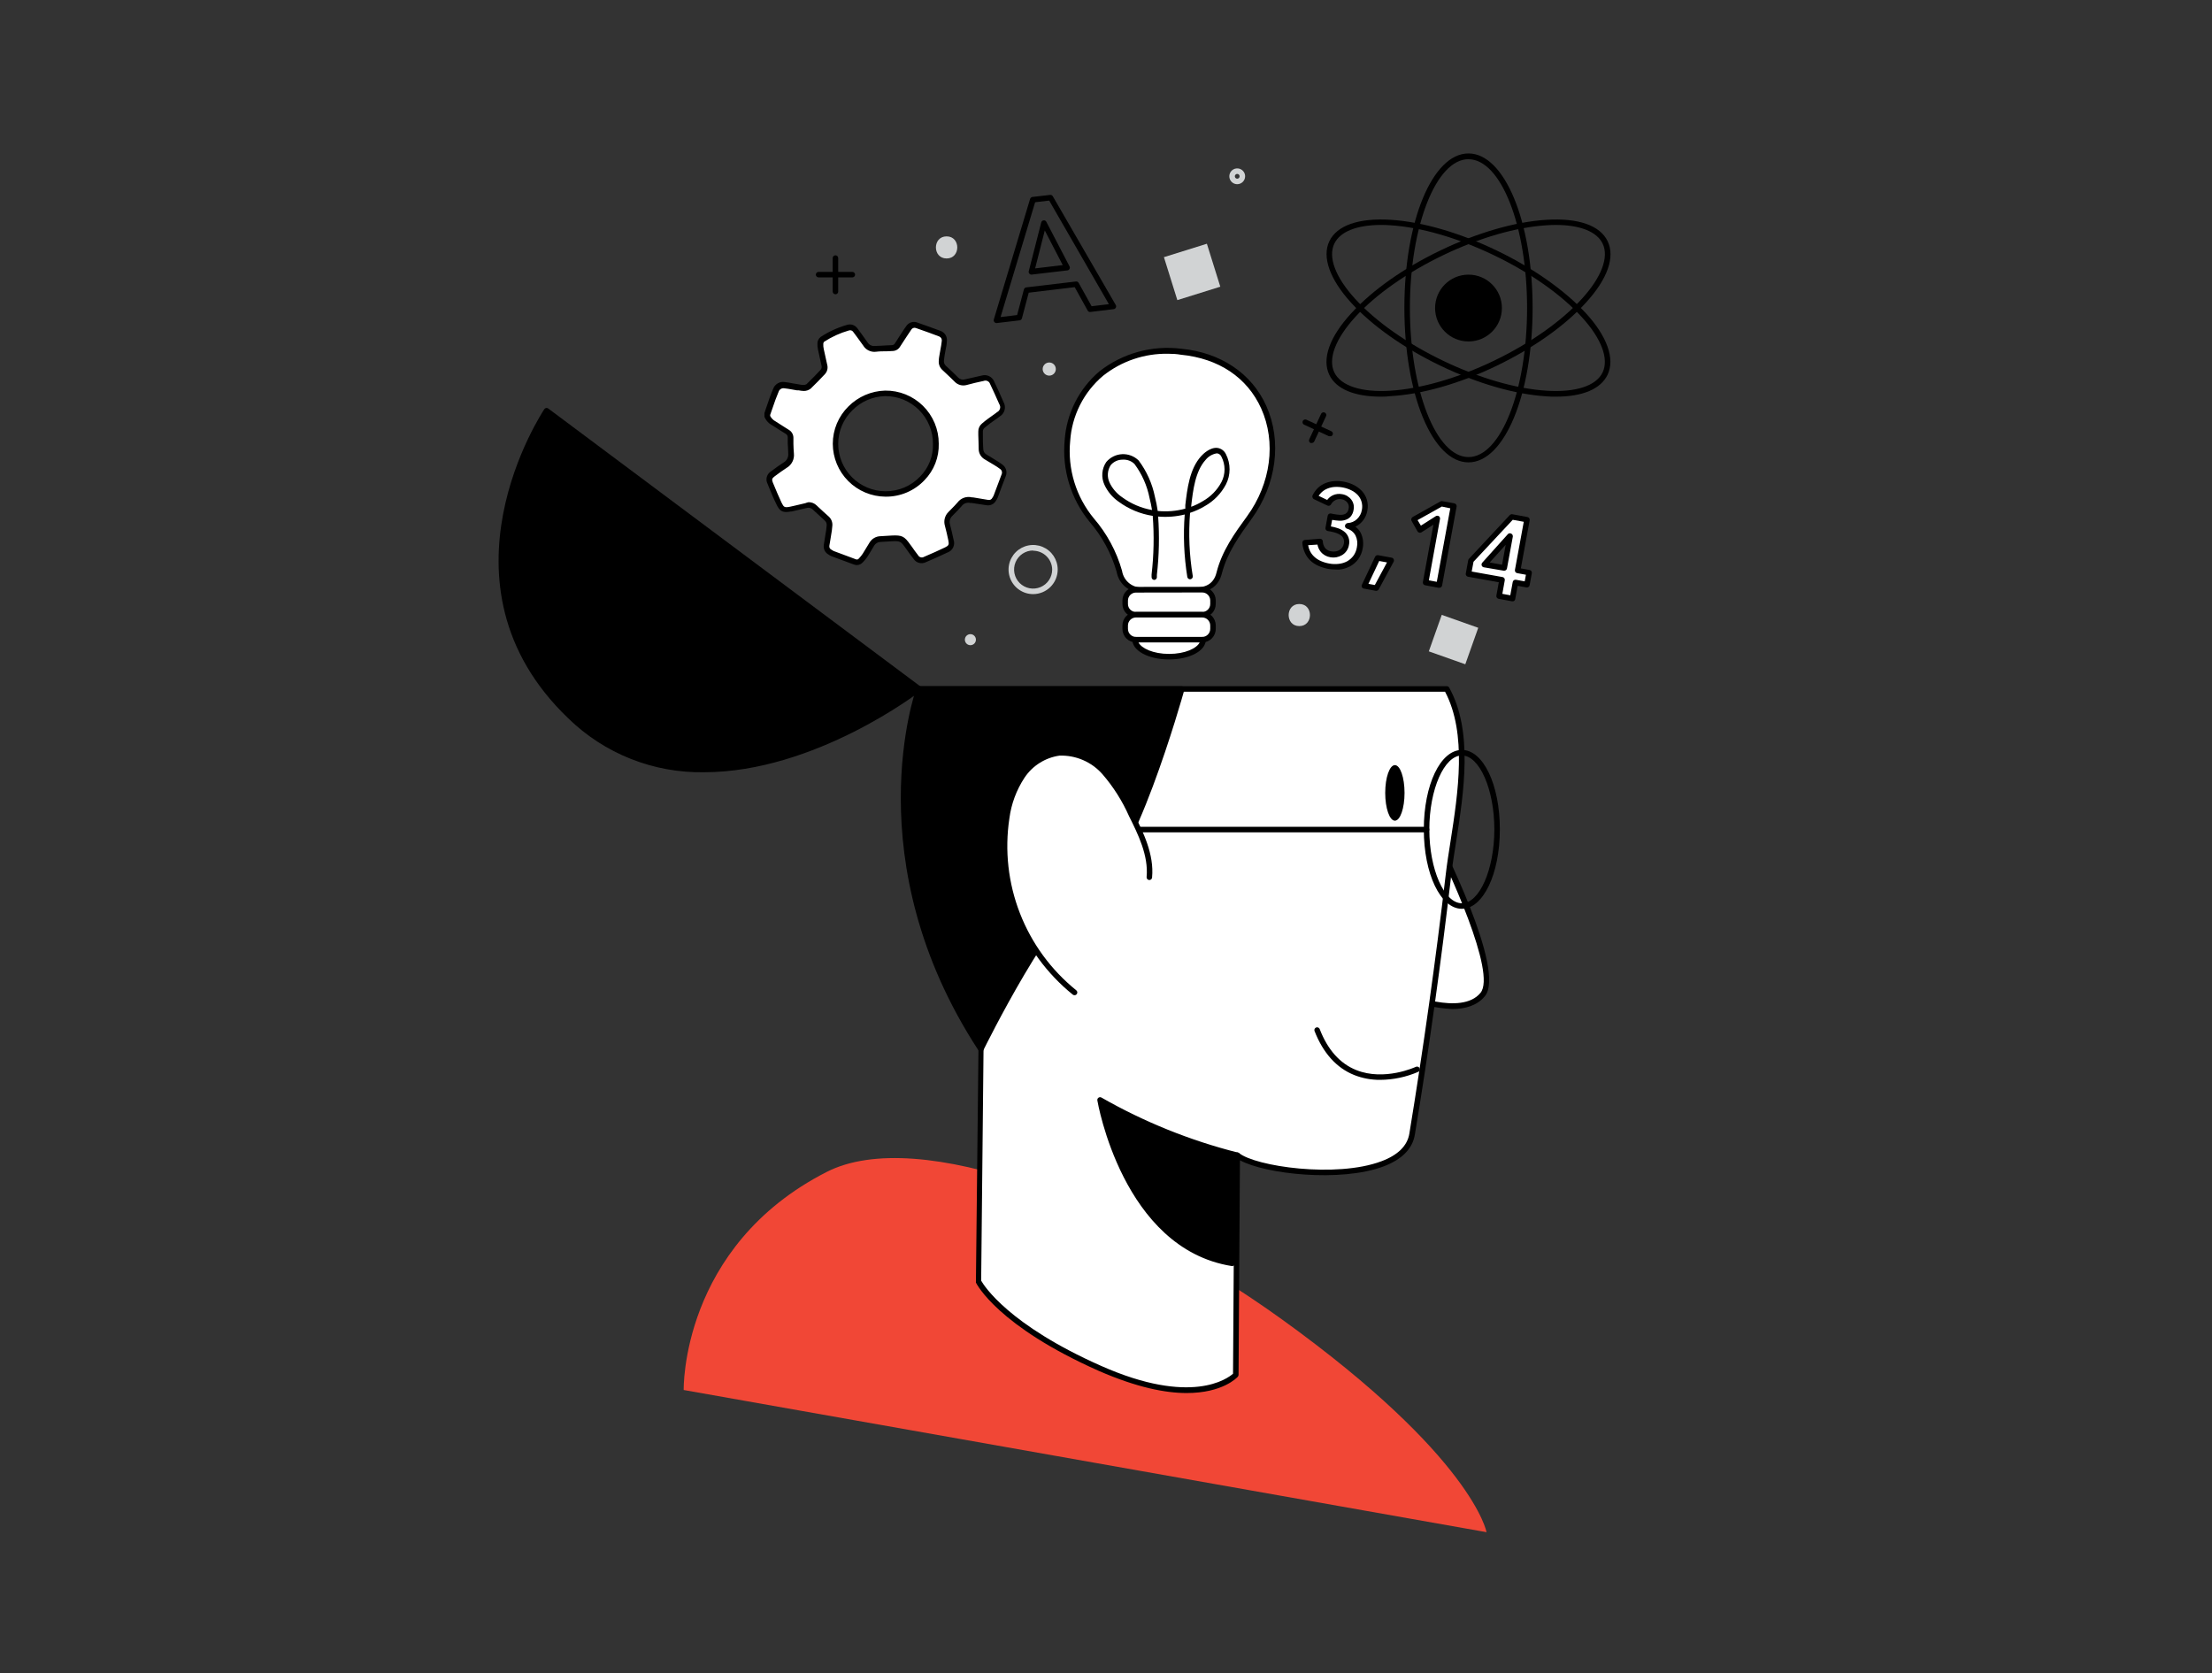 <svg width="230" height="174" viewBox="0 0 230 174" fill="none" xmlns="http://www.w3.org/2000/svg">
<rect x="0" y="0" width="230" height="174" fill="#333333" stroke="none"/>
<path d="M85.966 121.863C70.75 129.614 71.089 144.543 71.089 144.543L154.569 159.328C154.569 159.328 153.168 151.531 133.324 137.222C116.375 125.021 95.503 117.011 85.966 121.863Z" fill="#F14736"/>
<path d="M148.85 86.247C148.85 86.247 156.343 100.814 154.178 103.426C152.014 106.039 146.042 103.495 146.042 103.495" fill="white"/>
<path d="M151.009 104.925C149.255 104.842 147.53 104.454 145.91 103.776C145.843 103.745 145.791 103.689 145.764 103.619C145.738 103.55 145.739 103.473 145.768 103.405C145.797 103.336 145.851 103.282 145.92 103.253C145.988 103.224 146.065 103.222 146.134 103.248C146.197 103.248 151.933 105.677 153.937 103.248C155.62 101.221 150.636 90.387 148.574 86.385C148.555 86.349 148.543 86.31 148.54 86.27C148.536 86.23 148.541 86.189 148.554 86.151C148.567 86.112 148.588 86.077 148.615 86.047C148.642 86.017 148.675 85.993 148.712 85.977C148.78 85.943 148.859 85.937 148.931 85.961C149.003 85.984 149.063 86.036 149.097 86.103C149.872 87.608 156.619 100.917 154.391 103.598C153.593 104.575 152.335 104.925 151.009 104.925Z" fill="black"/>
<path d="M95.549 71.651C93.051 85.041 101.997 109.093 101.997 109.093L101.733 133.243C101.733 133.243 103.857 137.636 114.365 142.298C124.872 146.96 128.472 142.97 128.472 142.97L128.628 120.123C131.056 122.116 145.853 123.614 146.806 117.93C148.276 108.973 149.539 99.977 150.596 90.944C151.256 85.299 153.466 77.112 150.412 71.628L95.549 71.651Z" fill="white"/>
<path d="M123.385 144.859C121.18 144.859 118.218 144.285 114.267 142.562C103.766 137.906 101.566 133.553 101.475 133.375C101.466 133.334 101.466 133.291 101.475 133.249L101.739 109.134C101.521 108.559 99.402 102.697 97.587 95.451C95.825 88.411 93.999 78.553 95.291 71.588C95.303 71.522 95.338 71.462 95.389 71.419C95.44 71.376 95.505 71.353 95.572 71.353H150.435C150.486 71.352 150.536 71.366 150.579 71.392C150.623 71.419 150.658 71.457 150.682 71.502C153.197 76.021 152.203 82.411 151.405 87.516C151.21 88.75 151.026 89.916 150.9 90.99C149.849 99.964 148.603 109.036 147.116 117.976C146.875 119.452 145.778 120.571 143.855 121.295C139.416 122.965 131.55 122.098 128.926 120.652L128.783 142.97C128.778 143.039 128.752 143.106 128.708 143.159C128.616 143.268 127.112 144.859 123.385 144.859ZM102.02 133.174C102.313 133.691 104.857 137.768 114.503 142.04C123.879 146.197 127.651 143.343 128.208 142.849L128.358 120.123C128.357 120.069 128.372 120.015 128.402 119.969C128.431 119.923 128.474 119.887 128.524 119.865C128.573 119.842 128.627 119.833 128.681 119.839C128.735 119.845 128.786 119.866 128.828 119.899C130.517 121.289 138.94 122.529 143.642 120.755C145.365 120.112 146.335 119.141 146.542 117.884C148.006 108.967 149.275 99.901 150.326 90.932C150.452 89.847 150.636 88.675 150.831 87.435C151.606 82.463 152.554 76.279 150.257 71.933H95.79C93.493 85.139 102.175 108.749 102.267 108.99C102.273 109.024 102.273 109.059 102.267 109.093L102.02 133.174Z" fill="black"/>
<path d="M148.333 86.551H107.423C107.347 86.551 107.274 86.521 107.22 86.467C107.166 86.413 107.136 86.34 107.136 86.264C107.136 86.188 107.166 86.115 107.22 86.061C107.274 86.007 107.347 85.977 107.423 85.977H148.333C148.409 85.977 148.482 86.007 148.536 86.061C148.59 86.115 148.62 86.188 148.62 86.264C148.62 86.302 148.613 86.339 148.599 86.374C148.584 86.409 148.563 86.44 148.536 86.467C148.51 86.494 148.478 86.515 148.443 86.529C148.408 86.544 148.371 86.551 148.333 86.551Z" fill="black"/>
<path d="M145.038 85.34C145.593 85.34 146.042 84.046 146.042 82.451C146.042 80.856 145.593 79.563 145.038 79.563C144.483 79.563 144.033 80.856 144.033 82.451C144.033 84.046 144.483 85.34 145.038 85.34Z" fill="black"/>
<path d="M147.346 111.178C147.346 111.178 139.881 114.72 136.947 107.078L147.346 111.178Z" fill="white"/>
<path d="M143.51 112.292C142.587 112.3 141.671 112.13 140.812 111.792C138.963 111.051 137.568 109.495 136.678 107.199C136.656 107.129 136.662 107.055 136.694 106.989C136.726 106.924 136.781 106.874 136.849 106.847C136.916 106.821 136.991 106.822 137.058 106.848C137.126 106.875 137.18 106.926 137.212 106.992C138.044 109.157 139.325 110.598 141.024 111.275C143.958 112.452 147.191 110.954 147.219 110.936C147.289 110.905 147.368 110.901 147.44 110.927C147.512 110.953 147.571 111.006 147.604 111.074C147.621 111.109 147.63 111.146 147.632 111.184C147.634 111.222 147.628 111.26 147.616 111.295C147.603 111.331 147.583 111.364 147.557 111.392C147.532 111.42 147.501 111.443 147.466 111.459C146.217 112 144.872 112.283 143.51 112.292Z" fill="black"/>
<path d="M128.645 120.123C123.651 118.869 118.852 116.937 114.382 114.382C114.382 114.382 116.851 129.569 128.116 131.372L128.645 120.123Z" fill="black"/>
<path d="M128.117 131.653H128.071C116.736 129.844 114.124 114.577 114.101 114.428C114.092 114.374 114.099 114.318 114.12 114.268C114.142 114.218 114.177 114.174 114.223 114.144C114.268 114.113 114.321 114.096 114.376 114.094C114.43 114.093 114.485 114.107 114.531 114.135C118.976 116.674 123.745 118.598 128.708 119.853C128.774 119.868 128.832 119.906 128.873 119.959C128.914 120.013 128.935 120.079 128.932 120.146L128.404 131.389C128.401 131.429 128.391 131.469 128.373 131.505C128.356 131.542 128.331 131.574 128.3 131.601C128.246 131.638 128.182 131.656 128.117 131.653ZM114.79 114.944C115.398 117.752 118.453 129.299 127.847 131.021L128.346 120.342C123.618 119.122 119.063 117.309 114.79 114.944Z" fill="black"/>
<path d="M95.549 71.651L56.844 42.736C56.844 42.736 44.665 60.495 59.29 74.493C73.914 88.492 95.549 71.651 95.549 71.651Z" fill="black"/>
<path d="M73.196 80.304C70.591 80.347 68.004 79.874 65.582 78.912C63.161 77.951 60.954 76.519 59.089 74.7C44.465 60.696 56.476 42.753 56.597 42.546C56.642 42.483 56.71 42.439 56.786 42.425C56.824 42.418 56.864 42.419 56.901 42.428C56.939 42.437 56.974 42.453 57.005 42.477L95.722 71.393C95.756 71.42 95.784 71.454 95.803 71.493C95.823 71.533 95.832 71.576 95.832 71.62C95.832 71.663 95.823 71.707 95.803 71.746C95.784 71.785 95.756 71.82 95.722 71.846C95.572 71.996 84.714 80.304 73.196 80.304ZM56.907 43.149C55.529 45.354 46.147 61.523 59.485 74.287C72.823 87.051 92.403 73.598 95.084 71.651L56.907 43.149Z" fill="black"/>
<path d="M101.997 109.093C101.997 109.093 109.513 93.74 113.555 92.184C117.598 90.628 122.874 71.651 122.874 71.651H95.549C95.549 71.651 89.038 89.296 101.997 109.093Z" fill="black"/>
<path d="M101.997 109.38C101.95 109.381 101.903 109.37 101.861 109.348C101.819 109.326 101.783 109.293 101.756 109.254C88.871 89.56 95.216 71.731 95.285 71.553C95.304 71.499 95.34 71.451 95.387 71.417C95.434 71.383 95.491 71.364 95.549 71.364H122.874C122.919 71.363 122.963 71.373 123.003 71.393C123.043 71.413 123.078 71.443 123.104 71.479C123.132 71.513 123.151 71.553 123.159 71.596C123.167 71.64 123.164 71.684 123.15 71.726C122.932 72.507 117.776 90.863 113.647 92.448C109.754 93.947 102.319 109.07 102.244 109.22C102.222 109.265 102.188 109.304 102.145 109.333C102.103 109.361 102.054 109.377 102.003 109.38H101.997ZM95.756 71.938C95.124 73.873 90.295 90.312 101.963 108.513C103.266 105.907 109.697 93.355 113.446 91.914C117.006 90.542 121.743 74.568 122.501 71.938H95.756Z" fill="black"/>
<path d="M119.51 91.225C119.722 88.963 118.677 86.792 117.655 84.76C116.947 83.142 115.996 81.641 114.836 80.31C113.613 79.035 111.89 78.122 110.133 78.294C109.359 78.402 108.616 78.672 107.954 79.088C107.292 79.504 106.725 80.055 106.292 80.706C105.434 82.017 104.88 83.505 104.673 85.058C104.153 88.436 104.532 91.891 105.771 95.076C107.009 98.26 109.065 101.063 111.73 103.202" fill="white"/>
<path d="M111.729 103.489C111.665 103.491 111.603 103.47 111.551 103.432C108.854 101.254 106.774 98.407 105.518 95.176C104.262 91.944 103.873 88.44 104.391 85.012C104.602 83.415 105.171 81.885 106.057 80.539C106.516 79.856 107.115 79.277 107.813 78.841C108.512 78.404 109.294 78.12 110.11 78.007C111.038 77.963 111.963 78.129 112.817 78.493C113.671 78.857 114.432 79.409 115.042 80.109C116.224 81.463 117.192 82.988 117.913 84.633C118.855 86.505 120.021 88.836 119.791 91.254C119.788 91.291 119.778 91.328 119.76 91.361C119.743 91.395 119.719 91.424 119.691 91.448C119.662 91.472 119.628 91.49 119.592 91.501C119.556 91.512 119.518 91.516 119.481 91.512C119.406 91.505 119.336 91.468 119.288 91.41C119.24 91.352 119.216 91.277 119.223 91.202C119.435 88.945 118.304 86.695 117.402 84.886C116.7 83.296 115.766 81.82 114.629 80.505C114.073 79.873 113.384 79.373 112.612 79.039C111.84 78.706 111.003 78.547 110.162 78.576C109.429 78.681 108.726 78.94 108.099 79.336C107.473 79.731 106.937 80.255 106.527 80.872C105.689 82.145 105.151 83.593 104.954 85.104C104.452 88.431 104.83 91.832 106.05 94.967C107.27 98.103 109.289 100.865 111.907 102.978C111.937 103.001 111.962 103.03 111.981 103.063C112 103.096 112.011 103.132 112.016 103.17C112.02 103.207 112.017 103.245 112.006 103.281C111.995 103.317 111.977 103.351 111.953 103.38C111.928 103.415 111.894 103.443 111.855 103.462C111.816 103.481 111.773 103.49 111.729 103.489Z" fill="black"/>
<path d="M152.002 94.504C149.786 94.504 148.046 90.875 148.046 86.247C148.046 81.619 149.769 77.984 152.002 77.984C154.236 77.984 155.953 81.613 155.953 86.247C155.953 90.88 154.213 94.504 152.002 94.504ZM152.002 78.559C150.171 78.559 148.62 82.078 148.62 86.247C148.62 90.415 150.171 93.929 152.002 93.929C153.834 93.929 155.379 90.41 155.379 86.247C155.379 82.084 153.828 78.559 152.002 78.559Z" fill="black"/>
<path d="M79.748 43.057C79.937 42.483 80.121 41.955 80.322 41.403C80.425 41.116 80.54 40.829 80.655 40.554C80.721 40.381 80.844 40.236 81.004 40.143C81.164 40.05 81.351 40.015 81.533 40.042C81.981 40.089 82.423 40.186 82.871 40.255C83.108 40.307 83.347 40.34 83.589 40.353C83.769 40.356 83.945 40.299 84.088 40.192C84.6 39.704 85.088 39.193 85.576 38.676C85.656 38.58 85.712 38.465 85.738 38.342C85.764 38.218 85.76 38.091 85.725 37.97C85.61 37.43 85.478 36.896 85.369 36.356C85.319 36.146 85.299 35.929 85.311 35.713C85.316 35.635 85.337 35.558 85.373 35.488C85.408 35.418 85.458 35.356 85.518 35.306C86.344 34.768 87.246 34.357 88.194 34.088C88.333 34.042 88.483 34.044 88.621 34.094C88.758 34.144 88.875 34.239 88.952 34.364C89.296 34.829 89.652 35.288 89.98 35.765C90.086 35.946 90.242 36.093 90.429 36.188C90.617 36.282 90.827 36.321 91.036 36.299C91.61 36.253 92.219 36.242 92.81 36.213C92.919 36.207 93.024 36.174 93.117 36.118C93.21 36.062 93.288 35.984 93.344 35.891C93.557 35.581 93.752 35.26 93.959 34.944C94.165 34.628 94.315 34.404 94.498 34.14C94.582 34.005 94.709 33.904 94.859 33.852C95.008 33.801 95.171 33.803 95.32 33.859C96.135 34.14 96.956 34.433 97.766 34.743C97.918 34.805 98.046 34.917 98.126 35.061C98.207 35.205 98.235 35.373 98.208 35.535C98.162 35.989 98.058 36.437 97.984 36.885C97.984 37.097 97.921 37.315 97.903 37.528C97.887 37.666 97.904 37.806 97.952 37.937C97.999 38.067 98.077 38.185 98.179 38.28C98.609 38.688 99.046 39.089 99.459 39.509C99.58 39.638 99.733 39.732 99.903 39.781C100.073 39.829 100.253 39.831 100.424 39.784C100.998 39.658 101.572 39.514 102.175 39.388C102.367 39.323 102.577 39.335 102.76 39.422C102.943 39.509 103.086 39.663 103.157 39.853C103.49 40.554 103.812 41.254 104.122 41.966C104.179 42.061 104.216 42.166 104.232 42.276C104.248 42.386 104.241 42.498 104.213 42.605C104.184 42.712 104.135 42.812 104.067 42.9C103.999 42.987 103.914 43.06 103.817 43.114C103.519 43.356 103.191 43.562 102.881 43.792C102.663 43.953 102.445 44.125 102.238 44.309C102.153 44.378 102.083 44.465 102.036 44.565C101.988 44.664 101.963 44.773 101.963 44.883C101.963 45.497 101.963 46.112 102.014 46.72C102.018 46.888 102.065 47.051 102.152 47.194C102.239 47.337 102.362 47.455 102.508 47.536L103.513 48.11C103.722 48.234 103.923 48.37 104.116 48.517C104.257 48.609 104.361 48.747 104.411 48.907C104.462 49.068 104.455 49.24 104.391 49.396C104.122 50.131 103.846 50.872 103.565 51.606C103.514 51.716 103.453 51.82 103.381 51.917C103.315 52.036 103.213 52.132 103.089 52.191C102.965 52.25 102.827 52.268 102.692 52.244L101.101 51.98H100.981C100.758 51.921 100.523 51.931 100.306 52.008C100.089 52.085 99.9 52.225 99.764 52.41C99.465 52.761 99.126 53.082 98.799 53.421C98.65 53.568 98.545 53.752 98.493 53.954C98.441 54.157 98.446 54.369 98.506 54.569C98.638 55.08 98.764 55.597 98.868 56.12C98.91 56.22 98.931 56.328 98.928 56.436C98.925 56.545 98.899 56.652 98.852 56.749C98.805 56.847 98.737 56.934 98.654 57.004C98.57 57.073 98.473 57.124 98.368 57.153C97.651 57.498 96.916 57.825 96.181 58.135C96.017 58.225 95.826 58.249 95.645 58.202C95.465 58.155 95.309 58.041 95.21 57.882C94.923 57.526 94.636 57.147 94.401 56.774C93.827 55.97 93.683 55.901 92.678 55.947L91.53 56.016C91.346 56.017 91.166 56.066 91.007 56.158C90.849 56.249 90.716 56.381 90.623 56.539C90.393 56.929 90.169 57.32 89.922 57.687C89.794 57.893 89.646 58.085 89.48 58.261C89.405 58.343 89.307 58.402 89.199 58.429C89.091 58.457 88.977 58.452 88.871 58.416L86.575 57.549C86.469 57.503 86.369 57.445 86.276 57.377C86.157 57.311 86.062 57.21 86.004 57.087C85.945 56.965 85.926 56.828 85.949 56.694L86.207 55.115C86.207 54.954 86.242 54.793 86.253 54.632C86.268 54.501 86.252 54.368 86.206 54.245C86.16 54.121 86.086 54.01 85.989 53.92C85.564 53.538 85.145 53.155 84.732 52.772C84.612 52.656 84.464 52.574 84.303 52.535C84.141 52.495 83.972 52.5 83.813 52.548C83.296 52.675 82.779 52.789 82.263 52.91H82.205C81.522 53.036 81.304 52.95 81.011 52.336C80.718 51.721 80.385 50.952 80.087 50.217C80.037 50.133 80.006 50.041 79.994 49.944C79.982 49.848 79.991 49.751 80.019 49.658C80.047 49.565 80.094 49.479 80.157 49.405C80.22 49.331 80.298 49.272 80.385 49.229C80.799 48.919 81.218 48.615 81.654 48.334C81.866 48.213 82.037 48.033 82.147 47.815C82.258 47.598 82.302 47.353 82.274 47.111C82.24 46.536 82.222 46.002 82.194 45.451C82.192 45.336 82.162 45.224 82.106 45.123C82.05 45.023 81.969 44.938 81.872 44.877C81.413 44.584 80.948 44.303 80.494 43.999C80.169 43.84 79.911 43.571 79.765 43.241L79.748 43.057ZM97.306 46.14C97.308 45.448 97.172 44.763 96.907 44.123C96.642 43.484 96.253 42.904 95.762 42.416C95.272 41.928 94.689 41.542 94.048 41.28C93.408 41.019 92.721 40.887 92.029 40.892C90.657 40.932 89.352 41.501 88.389 42.48C87.426 43.459 86.879 44.773 86.862 46.146C86.869 47.523 87.419 48.843 88.391 49.818C89.363 50.794 90.681 51.348 92.058 51.36C92.748 51.37 93.433 51.243 94.073 50.985C94.712 50.727 95.294 50.343 95.783 49.857C96.272 49.37 96.659 48.791 96.92 48.153C97.182 47.514 97.313 46.83 97.306 46.14Z" fill="white"/>
<path d="M89.084 58.761C88.982 58.758 88.881 58.739 88.785 58.703L88.136 58.462L86.46 57.842C86.348 57.796 86.242 57.736 86.144 57.664C85.971 57.569 85.831 57.422 85.743 57.244C85.656 57.067 85.626 56.866 85.656 56.671L85.765 55.976C85.817 55.683 85.863 55.402 85.909 55.098C85.933 54.945 85.948 54.792 85.955 54.638C85.965 54.55 85.955 54.461 85.925 54.377C85.895 54.293 85.846 54.218 85.782 54.156C85.398 53.806 85.024 53.455 84.634 53.099L84.513 52.985C84.428 52.902 84.323 52.844 84.208 52.816C84.092 52.789 83.972 52.794 83.859 52.83C83.491 52.921 83.118 53.002 82.745 53.088L82.303 53.191H82.228C81.407 53.341 81.08 53.191 80.73 52.439C80.442 51.865 80.155 51.182 79.811 50.315C79.692 50.09 79.664 49.829 79.734 49.585C79.803 49.341 79.965 49.133 80.184 49.005C80.666 48.644 81.074 48.351 81.47 48.098C81.638 48.004 81.774 47.862 81.861 47.69C81.948 47.519 81.982 47.325 81.958 47.134C81.958 46.789 81.924 46.445 81.907 46.1C81.907 45.894 81.907 45.681 81.907 45.474C81.908 45.405 81.891 45.336 81.858 45.275C81.824 45.213 81.776 45.161 81.717 45.124L81.143 44.768L80.322 44.246C79.943 44.053 79.646 43.731 79.484 43.338C79.478 43.308 79.478 43.277 79.484 43.246V43.045C79.478 43.015 79.478 42.984 79.484 42.954L79.644 42.477L80.052 41.294C80.155 41.002 80.27 40.72 80.391 40.433C80.475 40.203 80.634 40.008 80.842 39.879C81.05 39.75 81.296 39.694 81.539 39.721C81.844 39.755 82.142 39.807 82.441 39.865L82.888 39.939L83.072 39.974C83.231 40.006 83.392 40.025 83.555 40.031C83.662 40.033 83.767 40.005 83.859 39.951C84.399 39.44 84.904 38.906 85.335 38.446C85.384 38.384 85.418 38.311 85.432 38.233C85.446 38.154 85.44 38.074 85.415 37.998C85.363 37.757 85.311 37.516 85.254 37.275C85.197 37.034 85.122 36.701 85.059 36.379C85.005 36.14 84.984 35.895 84.996 35.65C85.007 35.529 85.043 35.41 85.103 35.304C85.162 35.197 85.243 35.104 85.34 35.03C86.189 34.476 87.116 34.054 88.091 33.778C88.286 33.719 88.495 33.724 88.687 33.792C88.879 33.86 89.044 33.988 89.159 34.157C89.279 34.324 89.4 34.49 89.526 34.651C89.75 34.955 89.974 35.26 90.186 35.57C90.264 35.709 90.381 35.822 90.523 35.895C90.665 35.968 90.826 35.996 90.984 35.977C91.375 35.977 91.76 35.931 92.133 35.92L92.747 35.891C92.811 35.889 92.874 35.87 92.929 35.836C92.983 35.801 93.028 35.753 93.057 35.696C93.183 35.512 93.304 35.329 93.425 35.122L93.763 34.599C93.913 34.37 94.062 34.14 94.223 33.922C94.341 33.735 94.519 33.595 94.728 33.525C94.938 33.455 95.165 33.459 95.371 33.537C96.365 33.882 97.094 34.151 97.829 34.421C98.04 34.505 98.217 34.658 98.329 34.855C98.442 35.052 98.484 35.282 98.449 35.507C98.449 35.822 98.363 36.132 98.311 36.431C98.282 36.58 98.254 36.73 98.231 36.879C98.208 37.028 98.167 37.292 98.15 37.499C98.137 37.594 98.147 37.691 98.179 37.782C98.211 37.873 98.264 37.955 98.334 38.022L98.621 38.286C98.96 38.607 99.299 38.923 99.626 39.256C99.712 39.35 99.823 39.418 99.945 39.453C100.068 39.487 100.198 39.487 100.321 39.451L101.159 39.262C101.461 39.189 101.766 39.12 102.072 39.055C102.327 38.978 102.602 38.999 102.843 39.113C103.084 39.228 103.274 39.428 103.375 39.675C103.708 40.376 104.035 41.088 104.34 41.8C104.487 42.05 104.529 42.349 104.457 42.631C104.385 42.913 104.205 43.155 103.955 43.304C103.771 43.453 103.582 43.585 103.381 43.717L103.002 43.987C102.79 44.148 102.577 44.315 102.37 44.487C102.315 44.534 102.271 44.593 102.241 44.66C102.211 44.726 102.197 44.799 102.198 44.871V45.245C102.198 45.733 102.198 46.215 102.238 46.703C102.24 46.822 102.275 46.938 102.337 47.039C102.4 47.14 102.489 47.222 102.594 47.277L103.008 47.524L103.582 47.88C103.8 48.008 104.011 48.148 104.213 48.299C104.401 48.43 104.54 48.62 104.607 48.838C104.673 49.057 104.664 49.292 104.581 49.505C104.305 50.246 104.007 50.981 103.748 51.721C103.699 51.843 103.636 51.959 103.559 52.066C103.464 52.239 103.317 52.378 103.139 52.462C102.96 52.547 102.76 52.573 102.566 52.537L101.055 52.307H100.918C100.746 52.26 100.565 52.267 100.397 52.326C100.23 52.386 100.085 52.495 99.982 52.64C99.764 52.898 99.522 53.14 99.293 53.369L99.006 53.662C98.891 53.775 98.809 53.917 98.77 54.073C98.731 54.229 98.734 54.393 98.782 54.546C98.908 55.046 99.04 55.58 99.149 56.114C99.197 56.245 99.218 56.385 99.211 56.525C99.204 56.664 99.168 56.801 99.107 56.927C99.046 57.053 98.961 57.165 98.855 57.257C98.75 57.349 98.627 57.419 98.495 57.463C97.829 57.779 97.105 58.106 96.29 58.451C96.069 58.567 95.814 58.597 95.573 58.534C95.331 58.471 95.122 58.321 94.986 58.112C94.751 57.813 94.527 57.503 94.309 57.193L94.165 56.992C93.649 56.269 93.591 56.246 92.713 56.286L91.564 56.355C91.428 56.355 91.295 56.39 91.177 56.458C91.059 56.525 90.961 56.622 90.892 56.74L90.663 57.124C90.508 57.389 90.353 57.653 90.186 57.905C90.047 58.112 89.888 58.305 89.71 58.48C89.631 58.568 89.535 58.639 89.427 58.687C89.319 58.736 89.202 58.761 89.084 58.761ZM84.088 52.221C84.398 52.221 84.695 52.343 84.915 52.56L85.036 52.675C85.415 53.025 85.788 53.381 86.184 53.725C86.312 53.844 86.411 53.991 86.474 54.154C86.537 54.317 86.561 54.493 86.546 54.667C86.538 54.838 86.52 55.009 86.494 55.178C86.448 55.471 86.402 55.752 86.351 56.062L86.236 56.751C86.221 56.831 86.233 56.913 86.269 56.986C86.305 57.058 86.364 57.117 86.437 57.153C86.513 57.208 86.594 57.256 86.678 57.297L88.355 57.922L89.004 58.164C89.056 58.185 89.114 58.188 89.168 58.172C89.222 58.156 89.269 58.123 89.302 58.078C89.455 57.924 89.592 57.754 89.71 57.572C89.871 57.32 90.025 57.067 90.175 56.809L90.41 56.424C90.528 56.224 90.696 56.057 90.897 55.941C91.098 55.824 91.326 55.761 91.559 55.758L92.707 55.689C93.792 55.637 94.028 55.752 94.653 56.636L94.803 56.837C95.015 57.142 95.228 57.446 95.457 57.733C95.486 57.787 95.526 57.834 95.574 57.872C95.622 57.91 95.678 57.937 95.737 57.953C95.796 57.969 95.858 57.972 95.918 57.963C95.979 57.953 96.037 57.932 96.089 57.9C96.898 57.555 97.61 57.239 98.265 56.923C98.644 56.74 98.696 56.631 98.609 56.206C98.506 55.683 98.374 55.155 98.248 54.667C98.175 54.418 98.171 54.155 98.236 53.904C98.301 53.654 98.432 53.425 98.615 53.243L98.908 52.944C99.132 52.715 99.362 52.491 99.568 52.244C99.739 52.019 99.972 51.85 100.239 51.757C100.505 51.664 100.793 51.651 101.067 51.721H101.17L102.761 51.986C102.841 52.002 102.924 51.992 102.998 51.957C103.071 51.921 103.131 51.863 103.168 51.79C103.226 51.709 103.276 51.622 103.318 51.532C103.601 50.797 103.877 50.062 104.145 49.327C104.191 49.226 104.199 49.112 104.166 49.006C104.133 48.9 104.062 48.809 103.967 48.753C103.782 48.614 103.591 48.486 103.392 48.368C103.203 48.248 103.008 48.139 102.818 48.024L102.393 47.771C102.208 47.665 102.052 47.514 101.941 47.331C101.831 47.148 101.769 46.94 101.762 46.726C101.762 46.232 101.733 45.744 101.722 45.25V44.877C101.717 44.72 101.748 44.564 101.813 44.421C101.877 44.277 101.974 44.151 102.095 44.05C102.308 43.863 102.53 43.687 102.761 43.522C102.887 43.425 103.019 43.333 103.151 43.241C103.283 43.149 103.513 42.988 103.685 42.85C103.757 42.814 103.82 42.762 103.871 42.699C103.922 42.636 103.958 42.564 103.979 42.486C104 42.408 104.003 42.326 103.99 42.246C103.977 42.167 103.948 42.091 103.903 42.023C103.593 41.317 103.272 40.611 102.945 39.922C102.923 39.857 102.888 39.797 102.842 39.745C102.796 39.694 102.741 39.653 102.678 39.623C102.616 39.594 102.548 39.578 102.48 39.576C102.411 39.575 102.342 39.587 102.278 39.612L101.377 39.813L100.481 40.043C100.264 40.098 100.036 40.094 99.821 40.032C99.606 39.969 99.412 39.85 99.258 39.687C98.937 39.359 98.598 39.049 98.265 38.733L97.978 38.464C97.844 38.34 97.742 38.187 97.679 38.016C97.616 37.846 97.594 37.662 97.616 37.482C97.616 37.258 97.668 37.04 97.702 36.816C97.737 36.592 97.754 36.511 97.783 36.356C97.84 36.052 97.892 35.782 97.921 35.484C97.942 35.384 97.928 35.28 97.88 35.19C97.833 35.1 97.756 35.029 97.662 34.99C96.962 34.72 96.209 34.45 95.222 34.106C95.131 34.074 95.033 34.077 94.944 34.113C94.856 34.149 94.783 34.215 94.74 34.301C94.585 34.519 94.441 34.737 94.297 34.961L93.959 35.478C93.838 35.667 93.712 35.863 93.585 36.052C93.506 36.184 93.395 36.294 93.263 36.372C93.131 36.45 92.981 36.494 92.828 36.5L92.207 36.529C91.823 36.529 91.444 36.529 91.059 36.58C90.801 36.607 90.541 36.56 90.309 36.444C90.077 36.328 89.883 36.148 89.75 35.926C89.543 35.621 89.319 35.352 89.101 35.03L88.728 34.531C88.682 34.454 88.612 34.395 88.528 34.365C88.444 34.335 88.353 34.334 88.269 34.364C87.351 34.627 86.478 35.025 85.679 35.547C85.637 35.604 85.611 35.671 85.604 35.742C85.594 35.935 85.612 36.128 85.656 36.316C85.719 36.609 85.782 36.89 85.851 37.2C85.92 37.511 85.96 37.688 86.012 37.93C86.058 38.095 86.061 38.27 86.022 38.438C85.983 38.605 85.903 38.76 85.788 38.889C85.352 39.354 84.835 39.899 84.29 40.416C84.092 40.569 83.85 40.654 83.6 40.657C83.407 40.651 83.215 40.628 83.026 40.588H82.854L82.395 40.508C82.108 40.456 81.82 40.404 81.533 40.376C81.41 40.359 81.285 40.386 81.181 40.452C81.076 40.518 80.997 40.619 80.959 40.737C80.844 41.013 80.735 41.289 80.632 41.564C80.494 41.955 80.362 42.351 80.23 42.712L80.081 43.143V43.252C80.208 43.499 80.408 43.699 80.655 43.826L81.47 44.349L82.044 44.711C82.182 44.796 82.295 44.914 82.374 45.054C82.454 45.195 82.496 45.353 82.498 45.514C82.498 45.721 82.498 45.934 82.498 46.146C82.498 46.485 82.527 46.824 82.55 47.162C82.581 47.456 82.527 47.753 82.393 48.017C82.26 48.281 82.053 48.501 81.797 48.65C81.419 48.896 81.017 49.178 80.546 49.534C80.264 49.746 80.236 49.861 80.356 50.171C80.707 51.027 80.988 51.675 81.263 52.267C81.499 52.755 81.579 52.801 82.148 52.692L82.636 52.583C83.003 52.496 83.376 52.416 83.738 52.324C83.85 52.276 83.968 52.241 84.088 52.221ZM92.075 51.647C90.62 51.639 89.228 51.057 88.2 50.026C87.173 48.996 86.595 47.601 86.592 46.146C86.592 45.422 86.736 44.706 87.016 44.038C87.296 43.371 87.706 42.766 88.223 42.259C89.236 41.246 90.597 40.658 92.029 40.617C92.759 40.607 93.484 40.742 94.161 41.015C94.838 41.288 95.454 41.692 95.973 42.205C96.493 42.718 96.905 43.329 97.186 44.002C97.467 44.676 97.611 45.399 97.61 46.129C97.631 46.828 97.51 47.524 97.257 48.176C97.004 48.828 96.622 49.422 96.135 49.924C95.614 50.476 94.984 50.914 94.285 51.211C93.587 51.507 92.834 51.656 92.075 51.647ZM92.006 41.191C90.726 41.231 89.51 41.764 88.613 42.678C88.151 43.132 87.784 43.674 87.534 44.271C87.283 44.868 87.154 45.51 87.155 46.158C87.156 47.461 87.673 48.71 88.593 49.633C89.513 50.556 90.761 51.078 92.064 51.084C92.742 51.09 93.413 50.956 94.037 50.69C94.66 50.424 95.222 50.033 95.687 49.539C96.122 49.095 96.463 48.568 96.69 47.989C96.917 47.41 97.025 46.791 97.007 46.169C97.013 45.514 96.888 44.864 96.639 44.258C96.391 43.651 96.025 43.1 95.561 42.637C95.098 42.174 94.547 41.807 93.941 41.559C93.334 41.311 92.685 41.186 92.029 41.191H92.006Z" fill="black"/>
<path d="M121.577 61.322C120.727 61.322 119.854 61.282 119.022 61.322C118.419 61.41 117.805 61.258 117.313 60.9C116.82 60.541 116.488 60.005 116.386 59.404C115.835 57.434 114.854 55.61 113.515 54.064C111.625 51.756 110.721 48.795 111 45.825C111.574 39.675 116.501 35.949 122.817 36.563C132.136 37.459 134.788 47.111 129.914 53.788C128.599 55.597 127.336 57.36 126.779 59.565C126.469 60.793 125.556 61.345 124.275 61.287C123.368 61.287 122.472 61.322 121.577 61.322Z" fill="white"/>
<path d="M118.821 61.62C118.184 61.657 117.557 61.458 117.057 61.062C116.557 60.666 116.221 60.101 116.11 59.473C115.557 57.547 114.591 55.764 113.28 54.248C111.344 51.874 110.418 48.834 110.702 45.784C110.795 44.408 111.164 43.065 111.785 41.833C112.406 40.601 113.268 39.506 114.319 38.613C115.513 37.679 116.88 36.99 118.342 36.587C119.803 36.184 121.33 36.075 122.834 36.264C126.922 36.661 130.143 38.82 131.659 42.19C133.319 45.876 132.733 50.389 130.132 53.966C128.892 55.689 127.605 57.446 127.043 59.651C126.71 60.96 125.716 61.643 124.252 61.597C123.649 61.597 123.035 61.597 122.432 61.597H121.577H120.79C120.216 61.597 119.613 61.597 119.033 61.597L118.821 61.62ZM121.49 36.787C119.024 36.734 116.616 37.547 114.686 39.084C113.692 39.927 112.877 40.962 112.291 42.127C111.706 43.292 111.36 44.563 111.276 45.865C111.137 47.3 111.283 48.749 111.704 50.129C112.126 51.508 112.815 52.791 113.733 53.903C115.096 55.485 116.097 57.344 116.667 59.352C116.707 59.619 116.8 59.875 116.939 60.106C117.078 60.337 117.261 60.538 117.478 60.699C117.695 60.858 117.942 60.974 118.204 61.039C118.466 61.103 118.738 61.115 119.004 61.075C119.578 61.075 120.21 61.075 120.796 61.075H121.577H122.432C123.035 61.075 123.655 61.075 124.275 61.075C125.475 61.121 126.222 60.61 126.486 59.559C127.06 57.262 128.392 55.436 129.667 53.685C132.147 50.275 132.71 45.98 131.137 42.477C129.684 39.25 126.715 37.269 122.777 36.885C122.346 36.81 121.915 36.787 121.49 36.787Z" fill="black"/>
<path d="M124.999 61.333H118.114C117.496 61.333 116.995 61.834 116.995 62.453V62.803C116.995 63.421 117.496 63.923 118.114 63.923H124.999C125.617 63.923 126.118 63.421 126.118 62.803V62.453C126.118 61.834 125.617 61.333 124.999 61.333Z" fill="white"/>
<path d="M125.004 64.21H118.114C117.742 64.21 117.385 64.062 117.122 63.8C116.858 63.537 116.709 63.181 116.708 62.809V62.436C116.709 62.064 116.858 61.707 117.122 61.445C117.385 61.182 117.742 61.035 118.114 61.035H125.004C125.377 61.035 125.734 61.182 125.997 61.445C126.261 61.707 126.41 62.064 126.411 62.436V62.797C126.412 62.983 126.376 63.166 126.306 63.337C126.235 63.509 126.132 63.665 126.001 63.796C125.871 63.927 125.715 64.031 125.544 64.102C125.373 64.173 125.19 64.21 125.004 64.21ZM118.114 61.62C117.895 61.62 117.684 61.707 117.528 61.862C117.372 62.017 117.283 62.227 117.282 62.447V62.809C117.282 62.918 117.303 63.026 117.345 63.127C117.387 63.227 117.449 63.319 117.526 63.396C117.603 63.472 117.695 63.533 117.796 63.574C117.897 63.616 118.005 63.636 118.114 63.636H125.004C125.114 63.636 125.222 63.616 125.323 63.574C125.424 63.533 125.515 63.472 125.593 63.396C125.67 63.319 125.732 63.227 125.774 63.127C125.815 63.026 125.837 62.918 125.837 62.809V62.436C125.836 62.216 125.747 62.006 125.591 61.851C125.435 61.696 125.224 61.609 125.004 61.609L118.114 61.62Z" fill="black"/>
<path d="M124.999 63.923H118.114C117.496 63.923 116.995 64.424 116.995 65.042V65.393C116.995 66.011 117.496 66.512 118.114 66.512H124.999C125.617 66.512 126.118 66.011 126.118 65.393V65.042C126.118 64.424 125.617 63.923 124.999 63.923Z" fill="white"/>
<path d="M125.004 66.805H118.114C117.741 66.805 117.383 66.657 117.12 66.393C116.856 66.129 116.708 65.771 116.708 65.398V65.042C116.708 64.669 116.856 64.311 117.12 64.048C117.383 63.784 117.741 63.636 118.114 63.636H125.004C125.378 63.636 125.735 63.784 125.999 64.048C126.263 64.311 126.411 64.669 126.411 65.042V65.398C126.411 65.771 126.263 66.129 125.999 66.393C125.735 66.657 125.378 66.805 125.004 66.805ZM118.114 64.21C117.894 64.21 117.682 64.297 117.526 64.454C117.369 64.61 117.282 64.822 117.282 65.042V65.398C117.282 65.619 117.369 65.831 117.526 65.987C117.682 66.143 117.894 66.231 118.114 66.231H125.004C125.225 66.231 125.437 66.143 125.593 65.987C125.749 65.831 125.837 65.619 125.837 65.398V65.042C125.837 64.822 125.749 64.61 125.593 64.454C125.437 64.297 125.225 64.21 125.004 64.21H118.114Z" fill="black"/>
<path d="M125.096 66.518C125.096 67.494 123.512 68.286 121.559 68.286C119.607 68.286 118.022 67.494 118.022 66.518H125.096Z" fill="white"/>
<path d="M121.559 68.574C119.412 68.574 117.735 67.672 117.735 66.518C117.735 66.442 117.766 66.369 117.819 66.315C117.873 66.261 117.946 66.231 118.022 66.231H125.096C125.172 66.231 125.246 66.261 125.299 66.315C125.353 66.369 125.383 66.442 125.383 66.518C125.383 67.672 123.707 68.574 121.559 68.574ZM118.378 66.805C118.683 67.414 119.9 67.999 121.559 67.999C123.219 67.999 124.43 67.425 124.74 66.805H118.378Z" fill="black"/>
<path d="M120.003 60.306C119.966 60.303 119.929 60.292 119.895 60.275C119.861 60.258 119.831 60.234 119.807 60.205C119.782 60.177 119.764 60.143 119.752 60.107C119.74 60.071 119.736 60.033 119.739 59.995V59.743C119.974 57.719 120.015 55.677 119.86 53.645C118.58 53.447 117.366 52.943 116.323 52.175C115.677 51.73 115.163 51.119 114.836 50.407C114.661 50.03 114.587 49.615 114.62 49.202C114.653 48.788 114.793 48.39 115.025 48.047C115.229 47.804 115.481 47.606 115.765 47.465C116.049 47.324 116.359 47.244 116.675 47.229C116.992 47.214 117.308 47.264 117.604 47.377C117.9 47.49 118.17 47.664 118.396 47.886C119.231 49 119.808 50.287 120.084 51.653C120.209 52.14 120.307 52.635 120.377 53.134C121.34 53.23 122.313 53.148 123.247 52.893V52.743V52.525C123.443 50.849 123.684 48.759 124.895 47.432C125.096 47.209 125.814 46.496 126.583 46.577C126.773 46.603 126.954 46.676 127.108 46.789C127.262 46.902 127.386 47.052 127.468 47.226C127.719 47.713 127.849 48.254 127.849 48.802C127.849 49.35 127.719 49.89 127.468 50.378C126.971 51.32 126.214 52.1 125.286 52.623C124.799 52.915 124.281 53.152 123.741 53.329C123.568 55.526 123.662 57.735 124.023 59.909C124.033 59.984 124.013 60.061 123.968 60.122C123.923 60.183 123.856 60.224 123.781 60.237C123.706 60.247 123.63 60.227 123.569 60.182C123.508 60.137 123.467 60.07 123.454 59.995C123.11 57.849 123.019 55.669 123.184 53.502C122.282 53.724 121.349 53.796 120.423 53.714C120.565 55.737 120.521 57.768 120.29 59.783V60.041C120.285 60.113 120.252 60.181 120.199 60.23C120.145 60.279 120.076 60.306 120.003 60.306ZM116.794 47.8H116.708C116.474 47.8 116.243 47.851 116.032 47.951C115.821 48.05 115.634 48.194 115.485 48.374C115.315 48.639 115.216 48.943 115.195 49.257C115.174 49.571 115.232 49.886 115.364 50.171C115.654 50.788 116.104 51.315 116.667 51.699C117.59 52.378 118.657 52.836 119.785 53.036C119.716 52.617 119.636 52.198 119.527 51.785C119.276 50.506 118.742 49.3 117.965 48.254C117.809 48.099 117.622 47.978 117.416 47.9C117.21 47.822 116.99 47.788 116.771 47.8H116.794ZM126.509 47.145C126.056 47.221 125.648 47.46 125.36 47.817C124.275 49.011 124.046 50.998 123.862 52.594V52.698C124.276 52.546 124.674 52.354 125.05 52.123C125.881 51.659 126.561 50.965 127.008 50.125C127.217 49.719 127.326 49.27 127.326 48.813C127.326 48.357 127.217 47.907 127.008 47.501C126.972 47.409 126.912 47.327 126.834 47.265C126.757 47.202 126.664 47.161 126.566 47.145H126.509Z" fill="black"/>
<path d="M152.691 48.081C148.953 48.081 146.025 41.03 146.025 32.004C146.025 22.978 148.953 15.956 152.691 15.956C156.429 15.956 159.358 23.007 159.358 32.004C159.358 41.002 156.429 48.081 152.691 48.081ZM152.691 16.553C149.332 16.553 146.599 23.495 146.599 32.027C146.599 40.559 149.332 47.53 152.691 47.53C156.05 47.53 158.783 40.588 158.783 32.027C158.783 23.466 156.05 16.559 152.691 16.559V16.553Z" fill="black"/>
<path d="M161.786 41.248C161.459 41.248 161.12 41.248 160.764 41.214C157.526 41.007 153.633 39.882 149.803 38.044C145.973 36.207 142.666 33.87 140.479 31.47C138.291 29.07 137.43 26.733 138.222 25.085C139.014 23.437 141.282 22.645 144.618 22.857C147.857 23.064 151.75 24.189 155.579 26.027C159.409 27.864 162.716 30.201 164.904 32.578C167.092 34.955 167.947 37.315 167.155 38.963C166.449 40.456 164.56 41.248 161.786 41.248ZM143.614 23.391C141.093 23.391 139.342 24.08 138.744 25.332C138.067 26.733 138.854 28.829 140.903 31.074C143.039 33.422 146.289 35.708 150.056 37.516C153.822 39.325 157.635 40.427 160.804 40.628C163.836 40.823 165.972 40.129 166.638 38.722C167.304 37.315 166.529 35.225 164.479 32.98C162.343 30.632 159.093 28.346 155.327 26.538C151.56 24.729 147.748 23.627 144.578 23.426C144.245 23.403 143.924 23.391 143.614 23.391Z" fill="black"/>
<path d="M143.596 41.248C140.823 41.248 138.934 40.456 138.222 38.986C137.43 37.338 138.222 35.07 140.479 32.601C142.735 30.132 145.979 27.864 149.803 26.027C153.627 24.19 157.526 23.064 160.764 22.858C164.095 22.645 166.368 23.432 167.161 25.085C167.947 26.733 167.161 29.001 164.904 31.47C162.648 33.939 159.404 36.207 155.602 38.045C151.801 39.882 147.857 41.007 144.618 41.191C144.262 41.237 143.924 41.248 143.596 41.248ZM161.769 23.392C161.459 23.392 161.138 23.403 160.805 23.426C157.635 23.627 153.817 24.729 150.056 26.538C146.295 28.347 143.039 30.632 140.903 32.98C138.854 35.231 138.067 37.327 138.739 38.722C139.411 40.117 141.547 40.824 144.578 40.628C147.748 40.427 151.566 39.325 155.327 37.516C159.088 35.708 162.343 33.422 164.479 31.074C166.529 28.823 167.316 26.727 166.638 25.332C166.041 24.086 164.29 23.392 161.769 23.392Z" fill="black"/>
<path d="M152.691 35.507C154.61 35.507 156.165 33.951 156.165 32.033C156.165 30.114 154.61 28.559 152.691 28.559C150.773 28.559 149.218 30.114 149.218 32.033C149.218 33.951 150.773 35.507 152.691 35.507Z" fill="black"/>
<path d="M103.611 33.594C103.566 33.594 103.522 33.582 103.482 33.562C103.442 33.541 103.408 33.512 103.381 33.476C103.354 33.44 103.336 33.398 103.328 33.354C103.32 33.31 103.323 33.264 103.335 33.221L107.107 20.687C107.125 20.634 107.156 20.586 107.199 20.55C107.241 20.513 107.293 20.489 107.349 20.48L109.186 20.268C109.241 20.26 109.297 20.269 109.348 20.294C109.398 20.319 109.439 20.357 109.467 20.406L116.019 31.723C116.041 31.764 116.053 31.811 116.053 31.858C116.053 31.905 116.041 31.951 116.019 31.993C115.999 32.035 115.968 32.072 115.93 32.099C115.892 32.126 115.847 32.143 115.8 32.148L113.372 32.44C113.315 32.448 113.258 32.437 113.207 32.41C113.157 32.384 113.116 32.342 113.09 32.291L111.747 29.862L106.964 30.436L106.258 33.106C106.241 33.161 106.209 33.21 106.165 33.247C106.121 33.283 106.068 33.307 106.011 33.313L103.639 33.594H103.611ZM107.63 21.032L104.036 32.969L105.758 32.762L106.464 30.098C106.478 30.042 106.508 29.992 106.552 29.954C106.595 29.916 106.648 29.892 106.705 29.885L111.873 29.271C111.93 29.263 111.989 29.273 112.04 29.3C112.092 29.327 112.133 29.369 112.16 29.42L113.504 31.843L115.301 31.631L109.094 20.859L107.63 21.032ZM107.245 28.559C107.205 28.559 107.165 28.551 107.128 28.534C107.091 28.517 107.059 28.492 107.033 28.461C107.002 28.425 106.98 28.383 106.969 28.337C106.958 28.291 106.958 28.243 106.97 28.197L108.267 23.127C108.281 23.071 108.311 23.021 108.354 22.983C108.398 22.945 108.451 22.921 108.508 22.915C108.566 22.906 108.625 22.916 108.676 22.943C108.728 22.97 108.769 23.012 108.795 23.064L111.207 27.698C111.23 27.739 111.241 27.785 111.241 27.833C111.241 27.88 111.23 27.926 111.207 27.968C111.185 28.008 111.153 28.042 111.115 28.068C111.078 28.094 111.034 28.11 110.989 28.117L107.28 28.553L107.245 28.559ZM108.635 23.965L107.63 27.91L110.501 27.566L108.635 23.965Z" fill="black"/>
<path d="M138.303 53.685L138.664 53.754C138.854 53.789 139.046 53.814 139.238 53.829C139.42 53.84 139.603 53.82 139.778 53.771C139.94 53.718 140.086 53.626 140.203 53.501C140.337 53.337 140.422 53.138 140.45 52.927C140.482 52.783 140.482 52.634 140.45 52.491C140.418 52.347 140.356 52.212 140.266 52.095C140.074 51.844 139.792 51.68 139.48 51.635C139.212 51.583 138.934 51.617 138.687 51.733C138.442 51.862 138.242 52.062 138.113 52.307L136.712 51.641C136.844 51.383 137.018 51.151 137.229 50.952C137.433 50.763 137.671 50.613 137.929 50.51C138.194 50.409 138.473 50.349 138.756 50.332C139.402 50.298 140.046 50.428 140.628 50.711C140.915 50.852 141.172 51.047 141.386 51.285C141.593 51.51 141.746 51.779 141.834 52.072C141.929 52.396 141.942 52.739 141.874 53.071C141.805 53.492 141.604 53.88 141.3 54.179C140.989 54.476 140.581 54.649 140.151 54.667C140.378 54.733 140.589 54.845 140.771 54.996C140.953 55.147 141.101 55.334 141.208 55.545C141.413 55.98 141.469 56.471 141.369 56.941C141.313 57.304 141.171 57.648 140.955 57.946C140.753 58.212 140.496 58.433 140.203 58.594C139.901 58.753 139.572 58.854 139.233 58.893C138.873 58.933 138.51 58.921 138.153 58.858C137.829 58.799 137.513 58.703 137.212 58.571C136.935 58.449 136.681 58.282 136.459 58.078C136.241 57.876 136.063 57.635 135.937 57.366C135.796 57.066 135.713 56.743 135.69 56.412L137.246 56.292C137.254 56.608 137.363 56.914 137.556 57.165C137.77 57.406 138.063 57.563 138.383 57.607C138.572 57.645 138.768 57.645 138.957 57.607C139.13 57.579 139.295 57.519 139.445 57.429C139.595 57.34 139.724 57.221 139.824 57.078C139.93 56.928 140 56.755 140.031 56.573C140.08 56.347 140.062 56.112 139.979 55.896C139.902 55.715 139.779 55.556 139.623 55.436C139.449 55.309 139.255 55.212 139.049 55.149C138.843 55.078 138.632 55.023 138.417 54.983L138.079 54.925L138.303 53.685Z" fill="white"/>
<path d="M138.813 59.22C138.575 59.219 138.337 59.198 138.101 59.157C137.756 59.092 137.419 58.988 137.097 58.847C136.791 58.715 136.509 58.533 136.264 58.307C136.026 58.078 135.831 57.808 135.69 57.509C135.535 57.178 135.442 56.822 135.414 56.458C135.411 56.42 135.415 56.382 135.427 56.345C135.439 56.309 135.458 56.275 135.483 56.246C135.533 56.19 135.603 56.155 135.678 56.148L137.234 56.022C137.311 56.018 137.387 56.043 137.447 56.091C137.504 56.143 137.539 56.215 137.544 56.292C137.553 56.549 137.639 56.797 137.791 57.004C137.964 57.191 138.199 57.31 138.452 57.337C138.598 57.363 138.748 57.363 138.894 57.337C139.032 57.313 139.164 57.265 139.284 57.193C139.396 57.122 139.493 57.031 139.571 56.923C139.653 56.807 139.708 56.674 139.732 56.533C139.77 56.363 139.758 56.186 139.698 56.022C139.641 55.885 139.548 55.766 139.428 55.678C139.287 55.571 139.13 55.487 138.963 55.431C138.774 55.37 138.582 55.318 138.389 55.276L138.05 55.218C137.975 55.204 137.909 55.161 137.866 55.099C137.823 55.037 137.807 54.96 137.82 54.885L138.05 53.628C138.064 53.553 138.107 53.487 138.169 53.444C138.231 53.401 138.308 53.385 138.383 53.398L138.745 53.467C138.934 53.502 139.126 53.525 139.319 53.536C139.466 53.548 139.614 53.532 139.755 53.49C139.871 53.458 139.975 53.392 140.054 53.3C140.153 53.179 140.215 53.031 140.232 52.876C140.256 52.771 140.257 52.662 140.234 52.556C140.212 52.451 140.166 52.352 140.1 52.267C140.026 52.171 139.935 52.091 139.83 52.031C139.726 51.971 139.61 51.932 139.491 51.917C139.281 51.876 139.064 51.905 138.871 51.997C138.668 52.096 138.501 52.257 138.394 52.456C138.358 52.519 138.299 52.566 138.23 52.587C138.161 52.608 138.086 52.603 138.021 52.571L136.626 51.911C136.59 51.895 136.558 51.871 136.533 51.841C136.507 51.811 136.488 51.776 136.477 51.739C136.46 51.704 136.451 51.666 136.451 51.627C136.451 51.588 136.46 51.55 136.477 51.515C136.62 51.219 136.814 50.951 137.051 50.722C137.281 50.508 137.55 50.341 137.843 50.229C138.135 50.115 138.443 50.047 138.756 50.028C139.077 50.007 139.399 50.026 139.715 50.085C140.082 50.151 140.438 50.269 140.771 50.435C141.088 50.594 141.374 50.807 141.615 51.067C141.851 51.323 142.026 51.629 142.126 51.963C142.234 52.336 142.249 52.73 142.172 53.111C142.089 53.593 141.853 54.035 141.501 54.374C141.333 54.536 141.138 54.668 140.926 54.765C141.17 54.941 141.367 55.173 141.501 55.442C141.732 55.932 141.798 56.484 141.69 57.015C141.625 57.43 141.463 57.823 141.219 58.164C140.993 58.464 140.705 58.713 140.375 58.893C140.04 59.068 139.677 59.181 139.301 59.226C139.139 59.234 138.976 59.232 138.813 59.22ZM136.017 56.694C136.048 56.893 136.108 57.086 136.195 57.268C136.306 57.505 136.462 57.717 136.655 57.894C136.854 58.078 137.083 58.228 137.332 58.336C137.611 58.459 137.904 58.548 138.205 58.6C138.532 58.663 138.867 58.675 139.198 58.635C139.503 58.603 139.8 58.514 140.071 58.37C140.326 58.226 140.549 58.031 140.725 57.796C140.914 57.534 141.038 57.231 141.087 56.912C141.178 56.502 141.129 56.074 140.949 55.695C140.857 55.518 140.728 55.362 140.572 55.237C140.416 55.113 140.235 55.022 140.042 54.971C139.977 54.948 139.922 54.902 139.888 54.842C139.853 54.782 139.84 54.712 139.853 54.644C139.866 54.579 139.899 54.52 139.948 54.475C139.996 54.43 140.057 54.401 140.123 54.391C140.488 54.379 140.836 54.232 141.099 53.978C141.367 53.727 141.545 53.394 141.604 53.031C141.663 52.745 141.651 52.449 141.569 52.169C141.495 51.915 141.364 51.681 141.185 51.486C140.992 51.279 140.762 51.109 140.507 50.986C139.973 50.723 139.38 50.602 138.785 50.636C138.533 50.65 138.285 50.705 138.05 50.797C137.821 50.885 137.61 51.016 137.43 51.182C137.309 51.296 137.201 51.423 137.108 51.561L137.998 51.986C138.151 51.785 138.347 51.622 138.572 51.509C138.875 51.366 139.215 51.324 139.543 51.388C139.928 51.446 140.277 51.652 140.513 51.963C140.624 52.112 140.702 52.284 140.742 52.466C140.782 52.648 140.782 52.837 140.743 53.019C140.708 53.282 140.598 53.529 140.427 53.731C140.272 53.898 140.073 54.017 139.853 54.076C139.647 54.14 139.43 54.163 139.215 54.145C139.005 54.134 138.796 54.109 138.589 54.07H138.509L138.383 54.753H138.44C138.666 54.794 138.889 54.851 139.106 54.925C139.335 55.001 139.55 55.114 139.744 55.258C139.959 55.418 140.123 55.638 140.214 55.89C140.306 56.142 140.322 56.416 140.26 56.677C140.225 56.894 140.142 57.1 140.018 57.282C139.894 57.463 139.732 57.615 139.543 57.727C139.365 57.832 139.171 57.906 138.968 57.946C138.754 57.983 138.534 57.983 138.32 57.946C137.927 57.885 137.571 57.68 137.321 57.371C137.15 57.156 137.035 56.901 136.988 56.631L136.017 56.694Z" fill="black"/>
<path d="M143.24 58.009L144.653 58.267L143.108 61.138L141.868 60.908L143.24 58.009Z" fill="white"/>
<path d="M143.108 61.437H143.057L141.816 61.207C141.772 61.201 141.73 61.184 141.694 61.158C141.658 61.132 141.629 61.097 141.61 61.057C141.59 61.018 141.58 60.975 141.58 60.931C141.58 60.887 141.59 60.844 141.61 60.805L142.982 57.894C143.008 57.836 143.053 57.789 143.109 57.76C143.165 57.73 143.23 57.721 143.292 57.733L144.704 57.991C144.75 57.998 144.792 58.017 144.829 58.045C144.865 58.073 144.893 58.11 144.911 58.152C144.931 58.192 144.941 58.237 144.941 58.281C144.941 58.326 144.931 58.37 144.911 58.411L143.361 61.282C143.336 61.327 143.3 61.366 143.256 61.393C143.211 61.421 143.16 61.435 143.108 61.437ZM142.287 60.713L142.953 60.834L144.216 58.485L143.407 58.336L142.287 60.713Z" fill="black"/>
<path d="M149.447 53.972L147.644 55.12L146.99 54.001L149.861 52.393L151.124 52.629L149.619 60.834L148.23 60.581L149.447 53.972Z" fill="white"/>
<path d="M149.625 61.121H149.574L148.184 60.862C148.147 60.856 148.111 60.843 148.079 60.822C148.047 60.802 148.019 60.776 147.997 60.745C147.975 60.714 147.959 60.679 147.951 60.642C147.943 60.605 147.942 60.567 147.949 60.529L149.045 54.564L147.799 55.356C147.766 55.377 147.73 55.391 147.691 55.397C147.652 55.403 147.613 55.401 147.575 55.39C147.537 55.383 147.501 55.367 147.469 55.344C147.438 55.321 147.411 55.292 147.392 55.258L146.76 54.144C146.744 54.11 146.736 54.073 146.736 54.035C146.736 53.998 146.744 53.961 146.76 53.926C146.769 53.889 146.786 53.855 146.81 53.825C146.833 53.795 146.864 53.771 146.898 53.754L149.769 52.146C149.826 52.112 149.893 52.1 149.958 52.112L151.221 52.342C151.296 52.357 151.361 52.4 151.405 52.462C151.449 52.523 151.467 52.599 151.457 52.675L149.947 60.885C149.934 60.951 149.899 61.01 149.847 61.053C149.796 61.095 149.732 61.119 149.665 61.121H149.625ZM148.569 60.351L149.396 60.501L150.797 52.858L149.918 52.675L147.397 54.087L147.742 54.661L149.292 53.674C149.34 53.644 149.394 53.629 149.45 53.629C149.506 53.629 149.561 53.644 149.608 53.674C149.655 53.705 149.691 53.75 149.712 53.802C149.734 53.854 149.739 53.911 149.729 53.967L148.569 60.351Z" fill="black"/>
<path d="M156.177 60.311L152.686 59.674L152.938 58.29L157.187 53.737L158.766 54.03L157.796 59.318L158.99 59.536L158.76 60.788L157.566 60.569L157.262 62.24L155.867 61.982L156.177 60.311ZM157.015 55.718L154.351 58.657L156.429 59.036L157.015 55.718Z" fill="white"/>
<path d="M157.268 62.528H157.216L155.821 62.269C155.746 62.255 155.68 62.212 155.637 62.15C155.594 62.088 155.578 62.011 155.591 61.936L155.844 60.547L152.64 59.972C152.602 59.966 152.567 59.952 152.535 59.932C152.503 59.911 152.476 59.884 152.456 59.852C152.433 59.822 152.418 59.787 152.41 59.751C152.402 59.714 152.402 59.676 152.41 59.639L152.663 58.256C152.673 58.202 152.699 58.152 152.737 58.112L156.986 53.559C157.02 53.526 157.061 53.501 157.106 53.486C157.15 53.471 157.198 53.467 157.245 53.473L158.824 53.766C158.898 53.779 158.964 53.822 159.007 53.885C159.05 53.947 159.067 54.024 159.053 54.099L158.135 59.105L159.048 59.272C159.122 59.286 159.188 59.329 159.231 59.391C159.274 59.453 159.291 59.53 159.277 59.605L159.048 60.857C159.042 60.894 159.028 60.93 159.007 60.961C158.986 60.993 158.959 61.02 158.927 61.04C158.896 61.062 158.862 61.077 158.825 61.085C158.789 61.093 158.751 61.093 158.715 61.086L157.802 60.92L157.549 62.309C157.533 62.383 157.49 62.449 157.428 62.493C157.379 62.519 157.323 62.53 157.268 62.528ZM156.211 61.752L157.038 61.902L157.291 60.518C157.305 60.443 157.347 60.377 157.41 60.334C157.472 60.291 157.549 60.275 157.624 60.288L158.537 60.455L158.663 59.766L157.75 59.599C157.713 59.593 157.677 59.578 157.646 59.558C157.614 59.537 157.587 59.51 157.566 59.479C157.545 59.448 157.53 59.413 157.522 59.377C157.514 59.34 157.513 59.303 157.52 59.266L158.439 54.259L157.291 54.053L153.214 58.416L153.024 59.433L156.234 60.007C156.309 60.021 156.375 60.064 156.418 60.126C156.461 60.188 156.477 60.265 156.464 60.34L156.211 61.752ZM156.412 59.347H156.36L154.282 58.991C154.232 58.982 154.185 58.959 154.147 58.926C154.108 58.893 154.08 58.849 154.064 58.801C154.047 58.752 154.044 58.7 154.054 58.65C154.064 58.599 154.087 58.553 154.121 58.514L156.785 55.545C156.818 55.511 156.859 55.485 156.904 55.47C156.949 55.455 156.997 55.451 157.044 55.459C157.123 55.473 157.195 55.516 157.245 55.58C157.289 55.644 157.309 55.721 157.302 55.798L156.693 59.111C156.68 59.177 156.645 59.236 156.594 59.278C156.543 59.321 156.479 59.345 156.412 59.347ZM154.896 58.491L156.182 58.726L156.561 56.648L154.896 58.491Z" fill="black"/>
<path d="M107.423 61.781C106.918 61.781 106.424 61.631 106.004 61.35C105.583 61.07 105.256 60.671 105.063 60.204C104.869 59.737 104.819 59.223 104.917 58.727C105.016 58.232 105.259 57.777 105.616 57.419C105.974 57.062 106.429 56.819 106.925 56.72C107.42 56.621 107.934 56.672 108.401 56.865C108.868 57.059 109.267 57.386 109.548 57.806C109.828 58.227 109.978 58.721 109.978 59.226C109.977 59.903 109.707 60.552 109.228 61.031C108.749 61.51 108.1 61.78 107.423 61.781ZM107.423 57.245C107.031 57.245 106.648 57.361 106.323 57.579C105.997 57.797 105.743 58.106 105.593 58.468C105.443 58.83 105.404 59.228 105.48 59.612C105.557 59.997 105.745 60.35 106.022 60.627C106.299 60.904 106.652 61.092 107.037 61.169C107.421 61.245 107.819 61.206 108.181 61.056C108.543 60.906 108.853 60.652 109.07 60.327C109.288 60.001 109.404 59.618 109.404 59.226C109.397 58.705 109.185 58.208 108.814 57.842C108.444 57.475 107.944 57.27 107.423 57.268V57.245Z" fill="#D1D3D4"/>
<path d="M86.868 30.603C86.792 30.602 86.72 30.571 86.666 30.517C86.613 30.464 86.582 30.392 86.58 30.316V26.837C86.582 26.761 86.613 26.689 86.666 26.635C86.72 26.582 86.792 26.551 86.868 26.549C86.944 26.549 87.017 26.58 87.07 26.634C87.124 26.687 87.155 26.76 87.155 26.837V30.345C87.147 30.416 87.114 30.482 87.061 30.529C87.008 30.577 86.939 30.604 86.868 30.603Z" fill="black"/>
<path d="M88.624 28.846H85.116C85.04 28.846 84.967 28.816 84.913 28.762C84.859 28.708 84.829 28.635 84.829 28.559C84.829 28.483 84.859 28.41 84.913 28.356C84.967 28.302 85.04 28.272 85.116 28.272H88.624C88.7 28.273 88.772 28.304 88.826 28.358C88.879 28.411 88.91 28.483 88.912 28.559C88.912 28.635 88.881 28.708 88.828 28.762C88.774 28.816 88.701 28.846 88.624 28.846Z" fill="black"/>
<path d="M136.39 46.066C136.351 46.074 136.31 46.074 136.27 46.066C136.236 46.05 136.205 46.028 136.179 46.001C136.154 45.973 136.134 45.941 136.121 45.905C136.108 45.87 136.103 45.833 136.104 45.795C136.106 45.757 136.116 45.721 136.132 45.687L137.349 43.069C137.362 43.03 137.383 42.995 137.41 42.965C137.438 42.935 137.471 42.911 137.508 42.895C137.545 42.879 137.586 42.871 137.626 42.872C137.667 42.872 137.707 42.882 137.743 42.899C137.78 42.916 137.813 42.941 137.839 42.971C137.866 43.002 137.885 43.038 137.897 43.077C137.909 43.115 137.912 43.156 137.906 43.197C137.901 43.237 137.887 43.275 137.866 43.31L136.655 45.899C136.63 45.949 136.593 45.99 136.546 46.02C136.499 46.049 136.446 46.065 136.39 46.066Z" fill="black"/>
<path d="M138.308 45.365C138.268 45.373 138.228 45.373 138.188 45.365L135.569 44.148C135.51 44.111 135.465 44.053 135.445 43.986C135.425 43.919 135.43 43.846 135.46 43.782C135.49 43.719 135.542 43.668 135.607 43.64C135.671 43.612 135.744 43.609 135.811 43.631L138.429 44.843C138.463 44.859 138.494 44.882 138.52 44.91C138.546 44.938 138.565 44.971 138.578 45.006C138.591 45.042 138.597 45.08 138.595 45.118C138.593 45.156 138.583 45.193 138.567 45.227C138.54 45.272 138.502 45.308 138.457 45.333C138.411 45.357 138.36 45.368 138.308 45.365Z" fill="black"/>
<path d="M109.1 39.061C109.477 39.061 109.783 38.755 109.783 38.377C109.783 38 109.477 37.694 109.1 37.694C108.722 37.694 108.416 38 108.416 38.377C108.416 38.755 108.722 39.061 109.1 39.061Z" fill="#D1D3D4"/>
<path d="M98.426 24.58C96.944 24.58 96.944 26.877 98.426 26.877C99.907 26.877 99.907 24.58 98.426 24.58Z" fill="#D1D3D4"/>
<path d="M100.9 65.944C100.748 65.944 100.602 66.004 100.494 66.112C100.387 66.22 100.326 66.366 100.326 66.518C100.326 66.67 100.387 66.816 100.494 66.924C100.602 67.032 100.748 67.092 100.9 67.092C101.053 67.092 101.199 67.032 101.306 66.924C101.414 66.816 101.475 66.67 101.475 66.518C101.475 66.366 101.414 66.22 101.306 66.112C101.199 66.004 101.053 65.944 100.9 65.944Z" fill="#D1D3D4"/>
<path d="M135.098 62.809C133.623 62.809 133.623 65.106 135.098 65.106C136.574 65.106 136.58 62.809 135.098 62.809Z" fill="#D1D3D4"/>
<path d="M125.489 25.346L121.023 26.741L122.418 31.208L126.885 29.813L125.489 25.346Z" fill="#D1D3D4"/>
<path d="M153.705 65.283L149.911 63.939L148.566 67.733L152.36 69.077L153.705 65.283Z" fill="#D1D3D4"/>
<path d="M128.645 19.154C128.482 19.154 128.324 19.106 128.189 19.016C128.054 18.925 127.948 18.797 127.886 18.647C127.824 18.497 127.808 18.332 127.84 18.173C127.871 18.014 127.949 17.867 128.064 17.752C128.179 17.637 128.325 17.559 128.485 17.528C128.644 17.496 128.809 17.512 128.959 17.574C129.109 17.637 129.237 17.742 129.328 17.877C129.418 18.012 129.466 18.171 129.466 18.333C129.466 18.551 129.379 18.759 129.225 18.913C129.071 19.067 128.863 19.154 128.645 19.154ZM128.645 18.086C128.596 18.086 128.548 18.101 128.508 18.128C128.467 18.155 128.435 18.193 128.417 18.238C128.398 18.284 128.393 18.333 128.403 18.381C128.412 18.429 128.436 18.473 128.47 18.508C128.505 18.542 128.549 18.566 128.597 18.575C128.645 18.585 128.694 18.58 128.739 18.561C128.784 18.542 128.823 18.511 128.85 18.47C128.877 18.43 128.892 18.382 128.892 18.333C128.892 18.267 128.866 18.205 128.819 18.158C128.773 18.112 128.71 18.086 128.645 18.086Z" fill="#D1D3D4"/>
</svg>
